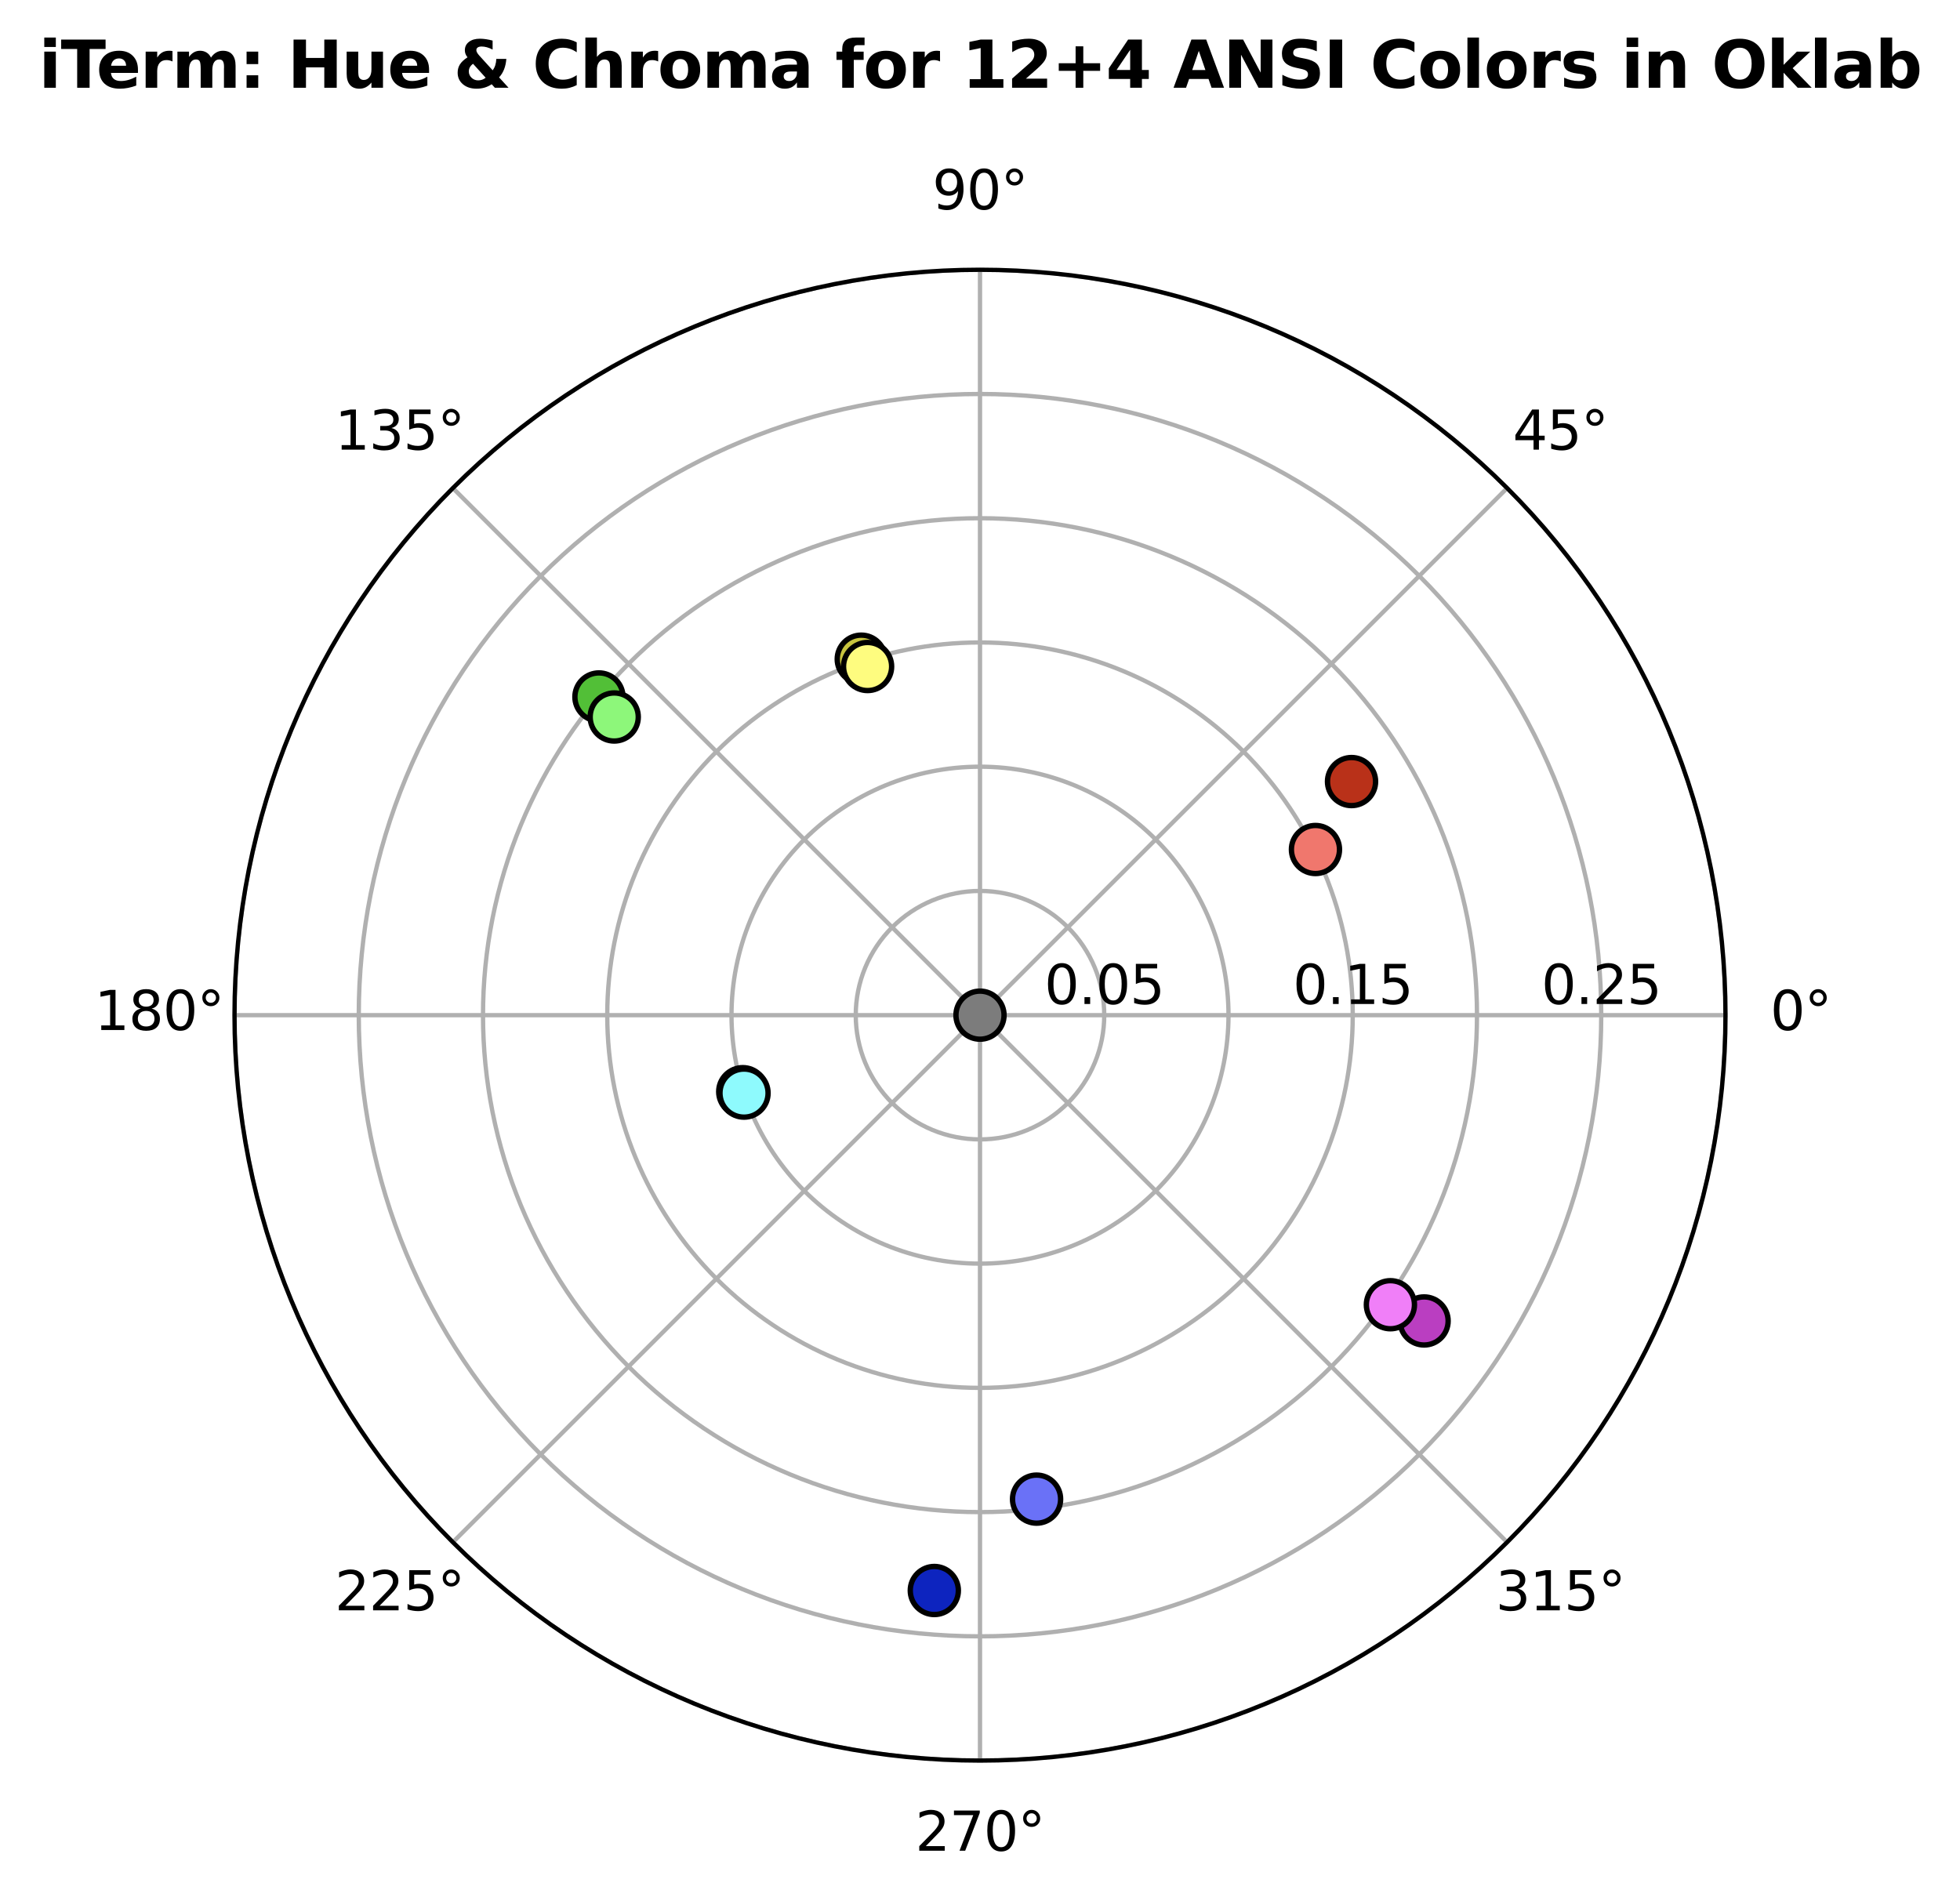 <?xml version="1.0" encoding="utf-8" standalone="no"?>
<!DOCTYPE svg PUBLIC "-//W3C//DTD SVG 1.1//EN"
  "http://www.w3.org/Graphics/SVG/1.1/DTD/svg11.dtd">
<svg xmlns:xlink="http://www.w3.org/1999/xlink" width="364.399pt" height="353.396pt" viewBox="0 0 364.399 353.396" xmlns="http://www.w3.org/2000/svg" version="1.1">
 <defs>
  <style type="text/css">*{stroke-linejoin: round; stroke-linecap: butt}</style>
 </defs>
 <g id="figure_1">
  <g id="patch_1">
   <path d="M 0 353.396 
L 364.399 353.396 
L 364.399 0 
L 0 0 
z
" style="fill: #ffffff"/>
  </g>
  <g id="axes_1">
   <g id="patch_2">
    <path d="M 320.799 188.757 
C 320.799 170.556 317.214 152.533 310.249 135.717 
C 303.284 118.902 293.074 103.622 280.204 90.752 
C 267.334 77.882 252.055 67.673 235.239 60.707 
C 218.424 53.742 200.4 50.157 182.199 50.157 
C 163.999 50.157 145.975 53.742 129.159 60.707 
C 112.344 67.673 97.064 77.882 84.194 90.752 
C 71.324 103.622 61.115 118.902 54.15 135.717 
C 47.185 152.533 43.599 170.556 43.599 188.757 
C 43.599 206.958 47.185 224.982 54.15 241.797 
C 61.115 258.612 71.324 273.892 84.194 286.762 
C 97.064 299.632 112.344 309.842 129.159 316.807 
C 145.975 323.772 163.999 327.357 182.199 327.357 
C 200.4 327.357 218.424 323.772 235.239 316.807 
C 252.055 309.842 267.334 299.632 280.204 286.762 
C 293.074 273.892 303.284 258.612 310.249 241.797 
C 317.214 224.982 320.799 206.958 320.799 188.757 
M 182.199 188.757 
C 182.199 188.757 182.199 188.757 182.199 188.757 
C 182.199 188.757 182.199 188.757 182.199 188.757 
C 182.199 188.757 182.199 188.757 182.199 188.757 
C 182.199 188.757 182.199 188.757 182.199 188.757 
C 182.199 188.757 182.199 188.757 182.199 188.757 
C 182.199 188.757 182.199 188.757 182.199 188.757 
C 182.199 188.757 182.199 188.757 182.199 188.757 
C 182.199 188.757 182.199 188.757 182.199 188.757 
C 182.199 188.757 182.199 188.757 182.199 188.757 
C 182.199 188.757 182.199 188.757 182.199 188.757 
C 182.199 188.757 182.199 188.757 182.199 188.757 
C 182.199 188.757 182.199 188.757 182.199 188.757 
C 182.199 188.757 182.199 188.757 182.199 188.757 
C 182.199 188.757 182.199 188.757 182.199 188.757 
C 182.199 188.757 182.199 188.757 182.199 188.757 
C 182.199 188.757 182.199 188.757 182.199 188.757 
z
" style="fill: #ffffff"/>
   </g>
   <g id="matplotlib.axis_1">
    <g id="xtick_1">
     <g id="line2d_1">
      <path d="M 182.199 188.757 
L 320.799 188.757 
" clip-path="url(#p13a01d4e99)" style="fill: none; stroke: #b0b0b0; stroke-width: 0.8; stroke-linecap: square"/>
     </g>
     <g id="text_1">
      <!-- 0° -->
      <g transform="translate(329.118 191.517) scale(0.1 -0.1)">
       <defs>
        <path id="DejaVuSans-30" d="M 2034 4250 
Q 1547 4250 1301 3770 
Q 1056 3291 1056 2328 
Q 1056 1369 1301 889 
Q 1547 409 2034 409 
Q 2525 409 2770 889 
Q 3016 1369 3016 2328 
Q 3016 3291 2770 3770 
Q 2525 4250 2034 4250 
z
M 2034 4750 
Q 2819 4750 3233 4129 
Q 3647 3509 3647 2328 
Q 3647 1150 3233 529 
Q 2819 -91 2034 -91 
Q 1250 -91 836 529 
Q 422 1150 422 2328 
Q 422 3509 836 4129 
Q 1250 4750 2034 4750 
z
" transform="scale(0.016)"/>
        <path id="DejaVuSans-b0" d="M 1600 4347 
Q 1350 4347 1178 4173 
Q 1006 4000 1006 3750 
Q 1006 3503 1178 3333 
Q 1350 3163 1600 3163 
Q 1850 3163 2022 3333 
Q 2194 3503 2194 3750 
Q 2194 3997 2020 4172 
Q 1847 4347 1600 4347 
z
M 1600 4750 
Q 1800 4750 1984 4673 
Q 2169 4597 2303 4453 
Q 2447 4313 2519 4134 
Q 2591 3956 2591 3750 
Q 2591 3338 2302 3052 
Q 2013 2766 1594 2766 
Q 1172 2766 890 3047 
Q 609 3328 609 3750 
Q 609 4169 896 4459 
Q 1184 4750 1600 4750 
z
" transform="scale(0.016)"/>
       </defs>
       <use xlink:href="#DejaVuSans-30"/>
       <use xlink:href="#DejaVuSans-b0" x="63.623"/>
      </g>
     </g>
    </g>
    <g id="xtick_2">
     <g id="line2d_2">
      <path d="M 182.199 188.757 
L 280.204 90.752 
" clip-path="url(#p13a01d4e99)" style="fill: none; stroke: #b0b0b0; stroke-width: 0.8; stroke-linecap: square"/>
     </g>
     <g id="text_2">
      <!-- 45° -->
      <g transform="translate(281.241 83.612) scale(0.1 -0.1)">
       <defs>
        <path id="DejaVuSans-34" d="M 2419 4116 
L 825 1625 
L 2419 1625 
L 2419 4116 
z
M 2253 4666 
L 3047 4666 
L 3047 1625 
L 3713 1625 
L 3713 1100 
L 3047 1100 
L 3047 0 
L 2419 0 
L 2419 1100 
L 313 1100 
L 313 1709 
L 2253 4666 
z
" transform="scale(0.016)"/>
        <path id="DejaVuSans-35" d="M 691 4666 
L 3169 4666 
L 3169 4134 
L 1269 4134 
L 1269 2991 
Q 1406 3038 1543 3061 
Q 1681 3084 1819 3084 
Q 2600 3084 3056 2656 
Q 3513 2228 3513 1497 
Q 3513 744 3044 326 
Q 2575 -91 1722 -91 
Q 1428 -91 1123 -41 
Q 819 9 494 109 
L 494 744 
Q 775 591 1075 516 
Q 1375 441 1709 441 
Q 2250 441 2565 725 
Q 2881 1009 2881 1497 
Q 2881 1984 2565 2268 
Q 2250 2553 1709 2553 
Q 1456 2553 1204 2497 
Q 953 2441 691 2322 
L 691 4666 
z
" transform="scale(0.016)"/>
       </defs>
       <use xlink:href="#DejaVuSans-34"/>
       <use xlink:href="#DejaVuSans-35" x="63.623"/>
       <use xlink:href="#DejaVuSans-b0" x="127.246"/>
      </g>
     </g>
    </g>
    <g id="xtick_3">
     <g id="line2d_3">
      <path d="M 182.199 188.757 
L 182.199 50.157 
" clip-path="url(#p13a01d4e99)" style="fill: none; stroke: #b0b0b0; stroke-width: 0.8; stroke-linecap: square"/>
     </g>
     <g id="text_3">
      <!-- 90° -->
      <g transform="translate(173.337 38.917) scale(0.1 -0.1)">
       <defs>
        <path id="DejaVuSans-39" d="M 703 97 
L 703 672 
Q 941 559 1184 500 
Q 1428 441 1663 441 
Q 2288 441 2617 861 
Q 2947 1281 2994 2138 
Q 2813 1869 2534 1725 
Q 2256 1581 1919 1581 
Q 1219 1581 811 2004 
Q 403 2428 403 3163 
Q 403 3881 828 4315 
Q 1253 4750 1959 4750 
Q 2769 4750 3195 4129 
Q 3622 3509 3622 2328 
Q 3622 1225 3098 567 
Q 2575 -91 1691 -91 
Q 1453 -91 1209 -44 
Q 966 3 703 97 
z
M 1959 2075 
Q 2384 2075 2632 2365 
Q 2881 2656 2881 3163 
Q 2881 3666 2632 3958 
Q 2384 4250 1959 4250 
Q 1534 4250 1286 3958 
Q 1038 3666 1038 3163 
Q 1038 2656 1286 2365 
Q 1534 2075 1959 2075 
z
" transform="scale(0.016)"/>
       </defs>
       <use xlink:href="#DejaVuSans-39"/>
       <use xlink:href="#DejaVuSans-30" x="63.623"/>
       <use xlink:href="#DejaVuSans-b0" x="127.246"/>
      </g>
     </g>
    </g>
    <g id="xtick_4">
     <g id="line2d_4">
      <path d="M 182.199 188.757 
L 84.194 90.752 
" clip-path="url(#p13a01d4e99)" style="fill: none; stroke: #b0b0b0; stroke-width: 0.8; stroke-linecap: square"/>
     </g>
     <g id="text_4">
      <!-- 135° -->
      <g transform="translate(62.251 83.612) scale(0.1 -0.1)">
       <defs>
        <path id="DejaVuSans-31" d="M 794 531 
L 1825 531 
L 1825 4091 
L 703 3866 
L 703 4441 
L 1819 4666 
L 2450 4666 
L 2450 531 
L 3481 531 
L 3481 0 
L 794 0 
L 794 531 
z
" transform="scale(0.016)"/>
        <path id="DejaVuSans-33" d="M 2597 2516 
Q 3050 2419 3304 2112 
Q 3559 1806 3559 1356 
Q 3559 666 3084 287 
Q 2609 -91 1734 -91 
Q 1441 -91 1130 -33 
Q 819 25 488 141 
L 488 750 
Q 750 597 1062 519 
Q 1375 441 1716 441 
Q 2309 441 2620 675 
Q 2931 909 2931 1356 
Q 2931 1769 2642 2001 
Q 2353 2234 1838 2234 
L 1294 2234 
L 1294 2753 
L 1863 2753 
Q 2328 2753 2575 2939 
Q 2822 3125 2822 3475 
Q 2822 3834 2567 4026 
Q 2313 4219 1838 4219 
Q 1578 4219 1281 4162 
Q 984 4106 628 3988 
L 628 4550 
Q 988 4650 1302 4700 
Q 1616 4750 1894 4750 
Q 2613 4750 3031 4423 
Q 3450 4097 3450 3541 
Q 3450 3153 3228 2886 
Q 3006 2619 2597 2516 
z
" transform="scale(0.016)"/>
       </defs>
       <use xlink:href="#DejaVuSans-31"/>
       <use xlink:href="#DejaVuSans-33" x="63.623"/>
       <use xlink:href="#DejaVuSans-35" x="127.246"/>
       <use xlink:href="#DejaVuSans-b0" x="190.869"/>
      </g>
     </g>
    </g>
    <g id="xtick_5">
     <g id="line2d_5">
      <path d="M 182.199 188.757 
L 43.599 188.757 
" clip-path="url(#p13a01d4e99)" style="fill: none; stroke: #b0b0b0; stroke-width: 0.8; stroke-linecap: square"/>
     </g>
     <g id="text_5">
      <!-- 180° -->
      <g transform="translate(17.556 191.517) scale(0.1 -0.1)">
       <defs>
        <path id="DejaVuSans-38" d="M 2034 2216 
Q 1584 2216 1326 1975 
Q 1069 1734 1069 1313 
Q 1069 891 1326 650 
Q 1584 409 2034 409 
Q 2484 409 2743 651 
Q 3003 894 3003 1313 
Q 3003 1734 2745 1975 
Q 2488 2216 2034 2216 
z
M 1403 2484 
Q 997 2584 770 2862 
Q 544 3141 544 3541 
Q 544 4100 942 4425 
Q 1341 4750 2034 4750 
Q 2731 4750 3128 4425 
Q 3525 4100 3525 3541 
Q 3525 3141 3298 2862 
Q 3072 2584 2669 2484 
Q 3125 2378 3379 2068 
Q 3634 1759 3634 1313 
Q 3634 634 3220 271 
Q 2806 -91 2034 -91 
Q 1263 -91 848 271 
Q 434 634 434 1313 
Q 434 1759 690 2068 
Q 947 2378 1403 2484 
z
M 1172 3481 
Q 1172 3119 1398 2916 
Q 1625 2713 2034 2713 
Q 2441 2713 2670 2916 
Q 2900 3119 2900 3481 
Q 2900 3844 2670 4047 
Q 2441 4250 2034 4250 
Q 1625 4250 1398 4047 
Q 1172 3844 1172 3481 
z
" transform="scale(0.016)"/>
       </defs>
       <use xlink:href="#DejaVuSans-31"/>
       <use xlink:href="#DejaVuSans-38" x="63.623"/>
       <use xlink:href="#DejaVuSans-30" x="127.246"/>
       <use xlink:href="#DejaVuSans-b0" x="190.869"/>
      </g>
     </g>
    </g>
    <g id="xtick_6">
     <g id="line2d_6">
      <path d="M 182.199 188.757 
L 84.194 286.762 
" clip-path="url(#p13a01d4e99)" style="fill: none; stroke: #b0b0b0; stroke-width: 0.8; stroke-linecap: square"/>
     </g>
     <g id="text_6">
      <!-- 225° -->
      <g transform="translate(62.251 299.421) scale(0.1 -0.1)">
       <defs>
        <path id="DejaVuSans-32" d="M 1228 531 
L 3431 531 
L 3431 0 
L 469 0 
L 469 531 
Q 828 903 1448 1529 
Q 2069 2156 2228 2338 
Q 2531 2678 2651 2914 
Q 2772 3150 2772 3378 
Q 2772 3750 2511 3984 
Q 2250 4219 1831 4219 
Q 1534 4219 1204 4116 
Q 875 4013 500 3803 
L 500 4441 
Q 881 4594 1212 4672 
Q 1544 4750 1819 4750 
Q 2544 4750 2975 4387 
Q 3406 4025 3406 3419 
Q 3406 3131 3298 2873 
Q 3191 2616 2906 2266 
Q 2828 2175 2409 1742 
Q 1991 1309 1228 531 
z
" transform="scale(0.016)"/>
       </defs>
       <use xlink:href="#DejaVuSans-32"/>
       <use xlink:href="#DejaVuSans-32" x="63.623"/>
       <use xlink:href="#DejaVuSans-35" x="127.246"/>
       <use xlink:href="#DejaVuSans-b0" x="190.869"/>
      </g>
     </g>
    </g>
    <g id="xtick_7">
     <g id="line2d_7">
      <path d="M 182.199 188.757 
L 182.199 327.357 
" clip-path="url(#p13a01d4e99)" style="fill: none; stroke: #b0b0b0; stroke-width: 0.8; stroke-linecap: square"/>
     </g>
     <g id="text_7">
      <!-- 270° -->
      <g transform="translate(170.156 344.117) scale(0.1 -0.1)">
       <defs>
        <path id="DejaVuSans-37" d="M 525 4666 
L 3525 4666 
L 3525 4397 
L 1831 0 
L 1172 0 
L 2766 4134 
L 525 4134 
L 525 4666 
z
" transform="scale(0.016)"/>
       </defs>
       <use xlink:href="#DejaVuSans-32"/>
       <use xlink:href="#DejaVuSans-37" x="63.623"/>
       <use xlink:href="#DejaVuSans-30" x="127.246"/>
       <use xlink:href="#DejaVuSans-b0" x="190.869"/>
      </g>
     </g>
    </g>
    <g id="xtick_8">
     <g id="line2d_8">
      <path d="M 182.199 188.757 
L 280.204 286.762 
" clip-path="url(#p13a01d4e99)" style="fill: none; stroke: #b0b0b0; stroke-width: 0.8; stroke-linecap: square"/>
     </g>
     <g id="text_8">
      <!-- 315° -->
      <g transform="translate(278.06 299.421) scale(0.1 -0.1)">
       <use xlink:href="#DejaVuSans-33"/>
       <use xlink:href="#DejaVuSans-31" x="63.623"/>
       <use xlink:href="#DejaVuSans-35" x="127.246"/>
       <use xlink:href="#DejaVuSans-b0" x="190.869"/>
      </g>
     </g>
    </g>
   </g>
   <g id="matplotlib.axis_2">
    <g id="ytick_1">
     <g id="line2d_9">
      <path d="M 205.299 188.757 
C 205.299 185.724 204.702 182.72 203.541 179.917 
C 202.38 177.115 200.679 174.568 198.534 172.423 
C 196.389 170.278 193.842 168.576 191.039 167.416 
C 188.237 166.255 185.233 165.657 182.199 165.657 
C 179.166 165.657 176.162 166.255 173.359 167.416 
C 170.557 168.576 168.01 170.278 165.865 172.423 
C 163.72 174.568 162.019 177.115 160.858 179.917 
C 159.697 182.72 159.099 185.724 159.099 188.757 
C 159.099 191.791 159.697 194.795 160.858 197.597 
C 162.019 200.4 163.72 202.946 165.865 205.091 
C 168.01 207.236 170.557 208.938 173.359 210.099 
C 176.162 211.26 179.166 211.857 182.199 211.857 
C 185.233 211.857 188.237 211.26 191.039 210.099 
C 193.842 208.938 196.389 207.236 198.534 205.091 
C 200.679 202.946 202.38 200.4 203.541 197.597 
C 204.702 194.795 205.299 191.791 205.299 188.757 
" clip-path="url(#p13a01d4e99)" style="fill: none; stroke: #b0b0b0; stroke-width: 0.8; stroke-linecap: square"/>
     </g>
     <g id="text_9">
      <!-- 0.05 -->
      <g transform="translate(194.167 186.678) scale(0.1 -0.1)">
       <defs>
        <path id="DejaVuSans-2e" d="M 684 794 
L 1344 794 
L 1344 0 
L 684 0 
L 684 794 
z
" transform="scale(0.016)"/>
       </defs>
       <use xlink:href="#DejaVuSans-30"/>
       <use xlink:href="#DejaVuSans-2e" x="63.623"/>
       <use xlink:href="#DejaVuSans-30" x="95.41"/>
       <use xlink:href="#DejaVuSans-35" x="159.033"/>
      </g>
     </g>
    </g>
    <g id="ytick_2">
     <g id="line2d_10">
      <path d="M 228.399 188.757 
C 228.399 182.69 227.204 176.682 224.883 171.077 
C 222.561 165.472 219.158 160.379 214.868 156.089 
C 210.578 151.799 205.484 148.396 199.879 146.074 
C 194.274 143.752 188.266 142.557 182.199 142.557 
C 176.132 142.557 170.125 143.752 164.519 146.074 
C 158.914 148.396 153.821 151.799 149.531 156.089 
C 145.241 160.379 141.838 165.472 139.516 171.077 
C 137.194 176.682 135.999 182.69 135.999 188.757 
C 135.999 194.824 137.194 200.832 139.516 206.437 
C 141.838 212.042 145.241 217.136 149.531 221.426 
C 153.821 225.715 158.914 229.119 164.519 231.44 
C 170.125 233.762 176.132 234.957 182.199 234.957 
C 188.266 234.957 194.274 233.762 199.879 231.44 
C 205.484 229.119 210.578 225.715 214.868 221.426 
C 219.158 217.136 222.561 212.042 224.883 206.437 
C 227.204 200.832 228.399 194.824 228.399 188.757 
" clip-path="url(#p13a01d4e99)" style="fill: none; stroke: #b0b0b0; stroke-width: 0.8; stroke-linecap: square"/>
     </g>
    </g>
    <g id="ytick_3">
     <g id="line2d_11">
      <path d="M 251.499 188.757 
C 251.499 179.657 249.707 170.645 246.224 162.237 
C 242.742 153.83 237.637 146.19 231.202 139.755 
C 224.767 133.32 217.127 128.215 208.719 124.732 
C 200.312 121.25 191.3 119.457 182.199 119.457 
C 173.099 119.457 164.087 121.25 155.679 124.732 
C 147.272 128.215 139.632 133.32 133.197 139.755 
C 126.762 146.19 121.657 153.83 118.175 162.237 
C 114.692 170.645 112.899 179.657 112.899 188.757 
C 112.899 197.858 114.692 206.869 118.175 215.277 
C 121.657 223.685 126.762 231.325 133.197 237.76 
C 139.632 244.195 147.272 249.299 155.679 252.782 
C 164.087 256.265 173.099 258.057 182.199 258.057 
C 191.3 258.057 200.312 256.265 208.719 252.782 
C 217.127 249.299 224.767 244.195 231.202 237.76 
C 237.637 231.325 242.742 223.685 246.224 215.277 
C 249.707 206.869 251.499 197.858 251.499 188.757 
" clip-path="url(#p13a01d4e99)" style="fill: none; stroke: #b0b0b0; stroke-width: 0.8; stroke-linecap: square"/>
     </g>
     <g id="text_10">
      <!-- 0.15 -->
      <g transform="translate(240.367 186.678) scale(0.1 -0.1)">
       <use xlink:href="#DejaVuSans-30"/>
       <use xlink:href="#DejaVuSans-2e" x="63.623"/>
       <use xlink:href="#DejaVuSans-31" x="95.41"/>
       <use xlink:href="#DejaVuSans-35" x="159.033"/>
      </g>
     </g>
    </g>
    <g id="ytick_4">
     <g id="line2d_12">
      <path d="M 274.599 188.757 
C 274.599 176.623 272.209 164.607 267.566 153.397 
C 262.922 142.187 256.116 132 247.536 123.421 
C 238.956 114.841 228.77 108.034 217.559 103.391 
C 206.349 98.747 194.333 96.357 182.199 96.357 
C 170.066 96.357 158.05 98.747 146.839 103.391 
C 135.629 108.034 125.443 114.841 116.863 123.421 
C 108.283 132 101.476 142.187 96.833 153.397 
C 92.189 164.607 89.799 176.623 89.799 188.757 
C 89.799 200.891 92.189 212.907 96.833 224.117 
C 101.476 235.327 108.283 245.514 116.863 254.094 
C 125.443 262.674 135.629 269.48 146.839 274.124 
C 158.05 278.767 170.066 281.157 182.199 281.157 
C 194.333 281.157 206.349 278.767 217.559 274.124 
C 228.77 269.48 238.956 262.674 247.536 254.094 
C 256.116 245.514 262.922 235.327 267.566 224.117 
C 272.209 212.907 274.599 200.891 274.599 188.757 
" clip-path="url(#p13a01d4e99)" style="fill: none; stroke: #b0b0b0; stroke-width: 0.8; stroke-linecap: square"/>
     </g>
    </g>
    <g id="ytick_5">
     <g id="line2d_13">
      <path d="M 297.699 188.757 
C 297.699 173.59 294.712 158.57 288.907 144.557 
C 283.103 130.544 274.595 117.811 263.87 107.086 
C 253.145 96.361 240.412 87.853 226.399 82.049 
C 212.387 76.245 197.367 73.257 182.199 73.257 
C 167.032 73.257 152.012 76.245 137.999 82.049 
C 123.987 87.853 111.253 96.361 100.529 107.086 
C 89.804 117.811 81.296 130.544 75.491 144.557 
C 69.687 158.57 66.699 173.59 66.699 188.757 
C 66.699 203.925 69.687 218.944 75.491 232.957 
C 81.296 246.97 89.804 259.703 100.529 270.428 
C 111.253 281.153 123.987 289.661 137.999 295.465 
C 152.012 301.27 167.032 304.257 182.199 304.257 
C 197.367 304.257 212.387 301.27 226.399 295.465 
C 240.412 289.661 253.145 281.153 263.87 270.428 
C 274.595 259.703 283.103 246.97 288.907 232.957 
C 294.712 218.944 297.699 203.925 297.699 188.757 
" clip-path="url(#p13a01d4e99)" style="fill: none; stroke: #b0b0b0; stroke-width: 0.8; stroke-linecap: square"/>
     </g>
     <g id="text_11">
      <!-- 0.25 -->
      <g transform="translate(286.567 186.678) scale(0.1 -0.1)">
       <use xlink:href="#DejaVuSans-30"/>
       <use xlink:href="#DejaVuSans-2e" x="63.623"/>
       <use xlink:href="#DejaVuSans-32" x="95.41"/>
       <use xlink:href="#DejaVuSans-35" x="159.033"/>
      </g>
     </g>
    </g>
    <g id="ytick_6">
     <g id="line2d_14">
      <path d="M 320.799 188.757 
C 320.799 170.556 317.214 152.533 310.249 135.717 
C 303.284 118.902 293.074 103.622 280.204 90.752 
C 267.334 77.882 252.055 67.673 235.239 60.707 
C 218.424 53.742 200.4 50.157 182.199 50.157 
C 163.999 50.157 145.975 53.742 129.159 60.707 
C 112.344 67.673 97.064 77.882 84.194 90.752 
C 71.324 103.622 61.115 118.902 54.15 135.717 
C 47.185 152.533 43.599 170.556 43.599 188.757 
C 43.599 206.958 47.185 224.982 54.15 241.797 
C 61.115 258.612 71.324 273.892 84.194 286.762 
C 97.064 299.632 112.344 309.842 129.159 316.807 
C 145.975 323.772 163.999 327.357 182.199 327.357 
C 200.4 327.357 218.424 323.772 235.239 316.807 
C 252.055 309.842 267.334 299.632 280.204 286.762 
C 293.074 273.892 303.284 258.612 310.249 241.797 
C 317.214 224.982 320.799 206.958 320.799 188.757 
" clip-path="url(#p13a01d4e99)" style="fill: none; stroke: #b0b0b0; stroke-width: 0.8; stroke-linecap: square"/>
     </g>
    </g>
   </g>
   <g id="PathCollection_1">
    <defs>
     <path id="m84e3026127" d="M 0 4.472 
C 1.186 4.472 2.324 4.001 3.162 3.162 
C 4.001 2.324 4.472 1.186 4.472 0 
C 4.472 -1.186 4.001 -2.324 3.162 -3.162 
C 2.324 -4.001 1.186 -4.472 0 -4.472 
C -1.186 -4.472 -2.324 -4.001 -3.162 -3.162 
C -4.001 -2.324 -4.472 -1.186 -4.472 0 
C -4.472 1.186 -4.001 2.324 -3.162 3.162 
C -2.324 4.001 -1.186 4.472 0 4.472 
z
" style="stroke: #000000"/>
    </defs>
    <g clip-path="url(#p13a01d4e99)">
     <use xlink:href="#m84e3026127" x="251.274" y="145.322" style="fill: #b93119; stroke: #000000"/>
    </g>
   </g>
   <g id="PathCollection_2">
    <defs>
     <path id="md892dac50f" d="M 0 4.472 
C 1.186 4.472 2.324 4.001 3.162 3.162 
C 4.001 2.324 4.472 1.186 4.472 0 
C 4.472 -1.186 4.001 -2.324 3.162 -3.162 
C 2.324 -4.001 1.186 -4.472 0 -4.472 
C -1.186 -4.472 -2.324 -4.001 -3.162 -3.162 
C -4.001 -2.324 -4.472 -1.186 -4.472 0 
C -4.472 1.186 -4.001 2.324 -3.162 3.162 
C -2.324 4.001 -1.186 4.472 0 4.472 
z
" style="stroke: #000000"/>
    </defs>
    <g clip-path="url(#p13a01d4e99)">
     <use xlink:href="#md892dac50f" x="111.355" y="129.589" style="fill: #52bf37; stroke: #000000"/>
    </g>
   </g>
   <g id="PathCollection_3">
    <defs>
     <path id="mb7df7ca470" d="M 0 4.472 
C 1.186 4.472 2.324 4.001 3.162 3.162 
C 4.001 2.324 4.472 1.186 4.472 0 
C 4.472 -1.186 4.001 -2.324 3.162 -3.162 
C 2.324 -4.001 1.186 -4.472 0 -4.472 
C -1.186 -4.472 -2.324 -4.001 -3.162 -3.162 
C -4.001 -2.324 -4.472 -1.186 -4.472 0 
C -4.472 1.186 -4.001 2.324 -3.162 3.162 
C -2.324 4.001 -1.186 4.472 0 4.472 
z
" style="stroke: #000000"/>
    </defs>
    <g clip-path="url(#p13a01d4e99)">
     <use xlink:href="#mb7df7ca470" x="160.125" y="122.565" style="fill: #c7c43e; stroke: #000000"/>
    </g>
   </g>
   <g id="PathCollection_4">
    <defs>
     <path id="m56e65c8ae8" d="M 0 4.472 
C 1.186 4.472 2.324 4.001 3.162 3.162 
C 4.001 2.324 4.472 1.186 4.472 0 
C 4.472 -1.186 4.001 -2.324 3.162 -3.162 
C 2.324 -4.001 1.186 -4.472 0 -4.472 
C -1.186 -4.472 -2.324 -4.001 -3.162 -3.162 
C -4.001 -2.324 -4.472 -1.186 -4.472 0 
C -4.472 1.186 -4.001 2.324 -3.162 3.162 
C -2.324 4.001 -1.186 4.472 0 4.472 
z
" style="stroke: #000000"/>
    </defs>
    <g clip-path="url(#p13a01d4e99)">
     <use xlink:href="#m56e65c8ae8" x="173.707" y="295.734" style="fill: #0d24bf; stroke: #000000"/>
    </g>
   </g>
   <g id="PathCollection_5">
    <defs>
     <path id="m0993f3038b" d="M 0 4.472 
C 1.186 4.472 2.324 4.001 3.162 3.162 
C 4.001 2.324 4.472 1.186 4.472 0 
C 4.472 -1.186 4.001 -2.324 3.162 -3.162 
C 2.324 -4.001 1.186 -4.472 0 -4.472 
C -1.186 -4.472 -2.324 -4.001 -3.162 -3.162 
C -4.001 -2.324 -4.472 -1.186 -4.472 0 
C -4.472 1.186 -4.001 2.324 -3.162 3.162 
C -2.324 4.001 -1.186 4.472 0 4.472 
z
" style="stroke: #000000"/>
    </defs>
    <g clip-path="url(#p13a01d4e99)">
     <use xlink:href="#m0993f3038b" x="264.765" y="245.615" style="fill: #ba3ec1; stroke: #000000"/>
    </g>
   </g>
   <g id="PathCollection_6">
    <defs>
     <path id="mfb13775447" d="M 0 4.472 
C 1.186 4.472 2.324 4.001 3.162 3.162 
C 4.001 2.324 4.472 1.186 4.472 0 
C 4.472 -1.186 4.001 -2.324 3.162 -3.162 
C 2.324 -4.001 1.186 -4.472 0 -4.472 
C -1.186 -4.472 -2.324 -4.001 -3.162 -3.162 
C -4.001 -2.324 -4.472 -1.186 -4.472 0 
C -4.472 1.186 -4.001 2.324 -3.162 3.162 
C -2.324 4.001 -1.186 4.472 0 4.472 
z
" style="stroke: #000000"/>
    </defs>
    <g clip-path="url(#p13a01d4e99)">
     <use xlink:href="#mfb13775447" x="138.091" y="202.984" style="fill: #54c2c6; stroke: #000000"/>
    </g>
   </g>
   <g id="PathCollection_7">
    <defs>
     <path id="m9ffb35102f" d="M 0 4.472 
C 1.186 4.472 2.324 4.001 3.162 3.162 
C 4.001 2.324 4.472 1.186 4.472 0 
C 4.472 -1.186 4.001 -2.324 3.162 -3.162 
C 2.324 -4.001 1.186 -4.472 0 -4.472 
C -1.186 -4.472 -2.324 -4.001 -3.162 -3.162 
C -4.001 -2.324 -4.472 -1.186 -4.472 0 
C -4.472 1.186 -4.001 2.324 -3.162 3.162 
C -2.324 4.001 -1.186 4.472 0 4.472 
z
" style="stroke: #000000"/>
    </defs>
    <g clip-path="url(#p13a01d4e99)">
     <use xlink:href="#m9ffb35102f" x="244.568" y="157.955" style="fill: #f0776d; stroke: #000000"/>
    </g>
   </g>
   <g id="PathCollection_8">
    <defs>
     <path id="m3b67d69874" d="M 0 4.472 
C 1.186 4.472 2.324 4.001 3.162 3.162 
C 4.001 2.324 4.472 1.186 4.472 0 
C 4.472 -1.186 4.001 -2.324 3.162 -3.162 
C 2.324 -4.001 1.186 -4.472 0 -4.472 
C -1.186 -4.472 -2.324 -4.001 -3.162 -3.162 
C -4.001 -2.324 -4.472 -1.186 -4.472 0 
C -4.472 1.186 -4.001 2.324 -3.162 3.162 
C -2.324 4.001 -1.186 4.472 0 4.472 
z
" style="stroke: #000000"/>
    </defs>
    <g clip-path="url(#p13a01d4e99)">
     <use xlink:href="#m3b67d69874" x="114.196" y="133.318" style="fill: #8df77a; stroke: #000000"/>
    </g>
   </g>
   <g id="PathCollection_9">
    <defs>
     <path id="m9cbead8a1f" d="M 0 4.472 
C 1.186 4.472 2.324 4.001 3.162 3.162 
C 4.001 2.324 4.472 1.186 4.472 0 
C 4.472 -1.186 4.001 -2.324 3.162 -3.162 
C 2.324 -4.001 1.186 -4.472 0 -4.472 
C -1.186 -4.472 -2.324 -4.001 -3.162 -3.162 
C -4.001 -2.324 -4.472 -1.186 -4.472 0 
C -4.472 1.186 -4.001 2.324 -3.162 3.162 
C -2.324 4.001 -1.186 4.472 0 4.472 
z
" style="stroke: #000000"/>
    </defs>
    <g clip-path="url(#p13a01d4e99)">
     <use xlink:href="#m9cbead8a1f" x="161.3" y="123.93" style="fill: #fefc7f; stroke: #000000"/>
    </g>
   </g>
   <g id="PathCollection_10">
    <defs>
     <path id="mf72860cd38" d="M 0 4.472 
C 1.186 4.472 2.324 4.001 3.162 3.162 
C 4.001 2.324 4.472 1.186 4.472 0 
C 4.472 -1.186 4.001 -2.324 3.162 -3.162 
C 2.324 -4.001 1.186 -4.472 0 -4.472 
C -1.186 -4.472 -2.324 -4.001 -3.162 -3.162 
C -4.001 -2.324 -4.472 -1.186 -4.472 0 
C -4.472 1.186 -4.001 2.324 -3.162 3.162 
C -2.324 4.001 -1.186 4.472 0 4.472 
z
" style="stroke: #000000"/>
    </defs>
    <g clip-path="url(#p13a01d4e99)">
     <use xlink:href="#mf72860cd38" x="192.716" y="278.745" style="fill: #6a71f7; stroke: #000000"/>
    </g>
   </g>
   <g id="PathCollection_11">
    <defs>
     <path id="m53db50f576" d="M 0 4.472 
C 1.186 4.472 2.324 4.001 3.162 3.162 
C 4.001 2.324 4.472 1.186 4.472 0 
C 4.472 -1.186 4.001 -2.324 3.162 -3.162 
C 2.324 -4.001 1.186 -4.472 0 -4.472 
C -1.186 -4.472 -2.324 -4.001 -3.162 -3.162 
C -4.001 -2.324 -4.472 -1.186 -4.472 0 
C -4.472 1.186 -4.001 2.324 -3.162 3.162 
C -2.324 4.001 -1.186 4.472 0 4.472 
z
" style="stroke: #000000"/>
    </defs>
    <g clip-path="url(#p13a01d4e99)">
     <use xlink:href="#m53db50f576" x="258.502" y="242.598" style="fill: #f07ff8; stroke: #000000"/>
    </g>
   </g>
   <g id="PathCollection_12">
    <defs>
     <path id="ma461bb0020" d="M 0 4.472 
C 1.186 4.472 2.324 4.001 3.162 3.162 
C 4.001 2.324 4.472 1.186 4.472 0 
C 4.472 -1.186 4.001 -2.324 3.162 -3.162 
C 2.324 -4.001 1.186 -4.472 0 -4.472 
C -1.186 -4.472 -2.324 -4.001 -3.162 -3.162 
C -4.001 -2.324 -4.472 -1.186 -4.472 0 
C -4.472 1.186 -4.001 2.324 -3.162 3.162 
C -2.324 4.001 -1.186 4.472 0 4.472 
z
" style="stroke: #000000"/>
    </defs>
    <g clip-path="url(#p13a01d4e99)">
     <use xlink:href="#ma461bb0020" x="138.329" y="203.25" style="fill: #8efafd; stroke: #000000"/>
    </g>
   </g>
   <g id="PathCollection_13">
    <defs>
     <path id="m97f6e22bbd" d="M 0 4.472 
C 1.186 4.472 2.324 4.001 3.162 3.162 
C 4.001 2.324 4.472 1.186 4.472 0 
C 4.472 -1.186 4.001 -2.324 3.162 -3.162 
C 2.324 -4.001 1.186 -4.472 0 -4.472 
C -1.186 -4.472 -2.324 -4.001 -3.162 -3.162 
C -4.001 -2.324 -4.472 -1.186 -4.472 0 
C -4.472 1.186 -4.001 2.324 -3.162 3.162 
C -2.324 4.001 -1.186 4.472 0 4.472 
z
" style="stroke: #000000"/>
    </defs>
    <g clip-path="url(#p13a01d4e99)">
     <use xlink:href="#m97f6e22bbd" x="182.199" y="188.757" style="fill: #7c7c7c; stroke: #000000"/>
    </g>
   </g>
   <g id="patch_3">
    <path d="M 320.799 188.757 
C 320.799 170.556 317.214 152.533 310.249 135.717 
C 303.284 118.902 293.074 103.622 280.204 90.752 
C 267.334 77.882 252.055 67.673 235.239 60.707 
C 218.424 53.742 200.4 50.157 182.199 50.157 
C 163.999 50.157 145.975 53.742 129.159 60.707 
C 112.344 67.673 97.064 77.882 84.194 90.752 
C 71.324 103.622 61.115 118.902 54.15 135.717 
C 47.185 152.533 43.599 170.556 43.599 188.757 
C 43.599 206.958 47.185 224.982 54.15 241.797 
C 61.115 258.612 71.324 273.892 84.194 286.762 
C 97.064 299.632 112.344 309.842 129.159 316.807 
C 145.975 323.772 163.999 327.357 182.199 327.357 
C 200.4 327.357 218.424 323.772 235.239 316.807 
C 252.055 309.842 267.334 299.632 280.204 286.762 
C 293.074 273.892 303.284 258.612 310.249 241.797 
C 317.214 224.982 320.799 206.958 320.799 188.757 
" style="fill: none; stroke: #000000; stroke-width: 0.8; stroke-linejoin: miter; stroke-linecap: square"/>
   </g>
   <g id="text_12">
    <!-- iTerm: Hue &amp; Chroma for 12+4 ANSI Colors in Oklab -->
    <g transform="translate(7.2 16.318) scale(0.12 -0.12)">
     <defs>
      <path id="DejaVuSans-Bold-69" d="M 538 3500 
L 1656 3500 
L 1656 0 
L 538 0 
L 538 3500 
z
M 538 4863 
L 1656 4863 
L 1656 3950 
L 538 3950 
L 538 4863 
z
" transform="scale(0.016)"/>
      <path id="DejaVuSans-Bold-54" d="M 31 4666 
L 4331 4666 
L 4331 3756 
L 2784 3756 
L 2784 0 
L 1581 0 
L 1581 3756 
L 31 3756 
L 31 4666 
z
" transform="scale(0.016)"/>
      <path id="DejaVuSans-Bold-65" d="M 4031 1759 
L 4031 1441 
L 1416 1441 
Q 1456 1047 1700 850 
Q 1944 653 2381 653 
Q 2734 653 3104 758 
Q 3475 863 3866 1075 
L 3866 213 
Q 3469 63 3072 -14 
Q 2675 -91 2278 -91 
Q 1328 -91 801 392 
Q 275 875 275 1747 
Q 275 2603 792 3093 
Q 1309 3584 2216 3584 
Q 3041 3584 3536 3087 
Q 4031 2591 4031 1759 
z
M 2881 2131 
Q 2881 2450 2695 2645 
Q 2509 2841 2209 2841 
Q 1884 2841 1681 2658 
Q 1478 2475 1428 2131 
L 2881 2131 
z
" transform="scale(0.016)"/>
      <path id="DejaVuSans-Bold-72" d="M 3138 2547 
Q 2991 2616 2845 2648 
Q 2700 2681 2553 2681 
Q 2122 2681 1889 2404 
Q 1656 2128 1656 1613 
L 1656 0 
L 538 0 
L 538 3500 
L 1656 3500 
L 1656 2925 
Q 1872 3269 2151 3426 
Q 2431 3584 2822 3584 
Q 2878 3584 2943 3579 
Q 3009 3575 3134 3559 
L 3138 2547 
z
" transform="scale(0.016)"/>
      <path id="DejaVuSans-Bold-6d" d="M 3781 2919 
Q 3994 3244 4286 3414 
Q 4578 3584 4928 3584 
Q 5531 3584 5847 3212 
Q 6163 2841 6163 2131 
L 6163 0 
L 5038 0 
L 5038 1825 
Q 5041 1866 5042 1909 
Q 5044 1953 5044 2034 
Q 5044 2406 4934 2573 
Q 4825 2741 4581 2741 
Q 4263 2741 4089 2478 
Q 3916 2216 3909 1719 
L 3909 0 
L 2784 0 
L 2784 1825 
Q 2784 2406 2684 2573 
Q 2584 2741 2328 2741 
Q 2006 2741 1831 2477 
Q 1656 2213 1656 1722 
L 1656 0 
L 531 0 
L 531 3500 
L 1656 3500 
L 1656 2988 
Q 1863 3284 2130 3434 
Q 2397 3584 2719 3584 
Q 3081 3584 3359 3409 
Q 3638 3234 3781 2919 
z
" transform="scale(0.016)"/>
      <path id="DejaVuSans-Bold-3a" d="M 716 3500 
L 1844 3500 
L 1844 2291 
L 716 2291 
L 716 3500 
z
M 716 1209 
L 1844 1209 
L 1844 0 
L 716 0 
L 716 1209 
z
" transform="scale(0.016)"/>
      <path id="DejaVuSans-Bold-20" transform="scale(0.016)"/>
      <path id="DejaVuSans-Bold-48" d="M 588 4666 
L 1791 4666 
L 1791 2888 
L 3566 2888 
L 3566 4666 
L 4769 4666 
L 4769 0 
L 3566 0 
L 3566 1978 
L 1791 1978 
L 1791 0 
L 588 0 
L 588 4666 
z
" transform="scale(0.016)"/>
      <path id="DejaVuSans-Bold-75" d="M 500 1363 
L 500 3500 
L 1625 3500 
L 1625 3150 
Q 1625 2866 1622 2436 
Q 1619 2006 1619 1863 
Q 1619 1441 1641 1255 
Q 1663 1069 1716 984 
Q 1784 875 1895 815 
Q 2006 756 2150 756 
Q 2500 756 2700 1025 
Q 2900 1294 2900 1772 
L 2900 3500 
L 4019 3500 
L 4019 0 
L 2900 0 
L 2900 506 
Q 2647 200 2364 54 
Q 2081 -91 1741 -91 
Q 1134 -91 817 281 
Q 500 653 500 1363 
z
" transform="scale(0.016)"/>
      <path id="DejaVuSans-Bold-26" d="M 2497 3097 
L 3775 1691 
Q 3941 1909 4027 2181 
Q 4113 2453 4128 2797 
L 5100 2797 
Q 5053 2228 4879 1784 
Q 4706 1341 4397 1006 
L 5313 0 
L 3988 0 
L 3681 341 
Q 3353 122 2990 15 
Q 2628 -91 2222 -91 
Q 1400 -91 892 342 
Q 384 775 384 1459 
Q 384 1916 607 2267 
Q 831 2619 1338 2950 
Q 1206 3116 1143 3281 
Q 1081 3447 1081 3628 
Q 1081 4138 1478 4444 
Q 1875 4750 2534 4750 
Q 2819 4750 3126 4704 
Q 3434 4659 3769 4569 
L 3769 3700 
Q 3475 3850 3212 3922 
Q 2950 3994 2700 3994 
Q 2459 3994 2326 3901 
Q 2194 3809 2194 3641 
Q 2194 3534 2270 3398 
Q 2347 3263 2497 3097 
z
M 1875 2322 
Q 1672 2175 1569 1989 
Q 1466 1803 1466 1581 
Q 1466 1222 1731 969 
Q 1997 716 2369 716 
Q 2578 716 2759 780 
Q 2941 844 3097 972 
L 1875 2322 
z
" transform="scale(0.016)"/>
      <path id="DejaVuSans-Bold-43" d="M 4288 256 
Q 3956 84 3597 -3 
Q 3238 -91 2847 -91 
Q 1681 -91 1000 561 
Q 319 1213 319 2328 
Q 319 3447 1000 4098 
Q 1681 4750 2847 4750 
Q 3238 4750 3597 4662 
Q 3956 4575 4288 4403 
L 4288 3438 
Q 3953 3666 3628 3772 
Q 3303 3878 2944 3878 
Q 2300 3878 1931 3465 
Q 1563 3053 1563 2328 
Q 1563 1606 1931 1193 
Q 2300 781 2944 781 
Q 3303 781 3628 887 
Q 3953 994 4288 1222 
L 4288 256 
z
" transform="scale(0.016)"/>
      <path id="DejaVuSans-Bold-68" d="M 4056 2131 
L 4056 0 
L 2931 0 
L 2931 347 
L 2931 1625 
Q 2931 2084 2911 2256 
Q 2891 2428 2841 2509 
Q 2775 2619 2662 2680 
Q 2550 2741 2406 2741 
Q 2056 2741 1856 2470 
Q 1656 2200 1656 1722 
L 1656 0 
L 538 0 
L 538 4863 
L 1656 4863 
L 1656 2988 
Q 1909 3294 2193 3439 
Q 2478 3584 2822 3584 
Q 3428 3584 3742 3212 
Q 4056 2841 4056 2131 
z
" transform="scale(0.016)"/>
      <path id="DejaVuSans-Bold-6f" d="M 2203 2784 
Q 1831 2784 1636 2517 
Q 1441 2250 1441 1747 
Q 1441 1244 1636 976 
Q 1831 709 2203 709 
Q 2569 709 2762 976 
Q 2956 1244 2956 1747 
Q 2956 2250 2762 2517 
Q 2569 2784 2203 2784 
z
M 2203 3584 
Q 3106 3584 3614 3096 
Q 4122 2609 4122 1747 
Q 4122 884 3614 396 
Q 3106 -91 2203 -91 
Q 1297 -91 786 396 
Q 275 884 275 1747 
Q 275 2609 786 3096 
Q 1297 3584 2203 3584 
z
" transform="scale(0.016)"/>
      <path id="DejaVuSans-Bold-61" d="M 2106 1575 
Q 1756 1575 1579 1456 
Q 1403 1338 1403 1106 
Q 1403 894 1545 773 
Q 1688 653 1941 653 
Q 2256 653 2472 879 
Q 2688 1106 2688 1447 
L 2688 1575 
L 2106 1575 
z
M 3816 1997 
L 3816 0 
L 2688 0 
L 2688 519 
Q 2463 200 2181 54 
Q 1900 -91 1497 -91 
Q 953 -91 614 226 
Q 275 544 275 1050 
Q 275 1666 698 1953 
Q 1122 2241 2028 2241 
L 2688 2241 
L 2688 2328 
Q 2688 2594 2478 2717 
Q 2269 2841 1825 2841 
Q 1466 2841 1156 2769 
Q 847 2697 581 2553 
L 581 3406 
Q 941 3494 1303 3539 
Q 1666 3584 2028 3584 
Q 2975 3584 3395 3211 
Q 3816 2838 3816 1997 
z
" transform="scale(0.016)"/>
      <path id="DejaVuSans-Bold-66" d="M 2841 4863 
L 2841 4128 
L 2222 4128 
Q 1984 4128 1890 4042 
Q 1797 3956 1797 3744 
L 1797 3500 
L 2753 3500 
L 2753 2700 
L 1797 2700 
L 1797 0 
L 678 0 
L 678 2700 
L 122 2700 
L 122 3500 
L 678 3500 
L 678 3744 
Q 678 4316 997 4589 
Q 1316 4863 1984 4863 
L 2841 4863 
z
" transform="scale(0.016)"/>
      <path id="DejaVuSans-Bold-31" d="M 750 831 
L 1813 831 
L 1813 3847 
L 722 3622 
L 722 4441 
L 1806 4666 
L 2950 4666 
L 2950 831 
L 4013 831 
L 4013 0 
L 750 0 
L 750 831 
z
" transform="scale(0.016)"/>
      <path id="DejaVuSans-Bold-32" d="M 1844 884 
L 3897 884 
L 3897 0 
L 506 0 
L 506 884 
L 2209 2388 
Q 2438 2594 2547 2791 
Q 2656 2988 2656 3200 
Q 2656 3528 2436 3728 
Q 2216 3928 1850 3928 
Q 1569 3928 1234 3808 
Q 900 3688 519 3450 
L 519 4475 
Q 925 4609 1322 4679 
Q 1719 4750 2100 4750 
Q 2938 4750 3402 4381 
Q 3866 4013 3866 3353 
Q 3866 2972 3669 2642 
Q 3472 2313 2841 1759 
L 1844 884 
z
" transform="scale(0.016)"/>
      <path id="DejaVuSans-Bold-2b" d="M 3053 4013 
L 3053 2375 
L 4684 2375 
L 4684 1638 
L 3053 1638 
L 3053 0 
L 2309 0 
L 2309 1638 
L 678 1638 
L 678 2375 
L 2309 2375 
L 2309 4013 
L 3053 4013 
z
" transform="scale(0.016)"/>
      <path id="DejaVuSans-Bold-34" d="M 2356 3675 
L 1038 1722 
L 2356 1722 
L 2356 3675 
z
M 2156 4666 
L 3494 4666 
L 3494 1722 
L 4159 1722 
L 4159 850 
L 3494 850 
L 3494 0 
L 2356 0 
L 2356 850 
L 288 850 
L 288 1881 
L 2156 4666 
z
" transform="scale(0.016)"/>
      <path id="DejaVuSans-Bold-41" d="M 3419 850 
L 1538 850 
L 1241 0 
L 31 0 
L 1759 4666 
L 3194 4666 
L 4922 0 
L 3713 0 
L 3419 850 
z
M 1838 1716 
L 3116 1716 
L 2478 3572 
L 1838 1716 
z
" transform="scale(0.016)"/>
      <path id="DejaVuSans-Bold-4e" d="M 588 4666 
L 1931 4666 
L 3628 1466 
L 3628 4666 
L 4769 4666 
L 4769 0 
L 3425 0 
L 1728 3200 
L 1728 0 
L 588 0 
L 588 4666 
z
" transform="scale(0.016)"/>
      <path id="DejaVuSans-Bold-53" d="M 3834 4519 
L 3834 3531 
Q 3450 3703 3084 3790 
Q 2719 3878 2394 3878 
Q 1963 3878 1756 3759 
Q 1550 3641 1550 3391 
Q 1550 3203 1689 3098 
Q 1828 2994 2194 2919 
L 2706 2816 
Q 3484 2659 3812 2340 
Q 4141 2022 4141 1434 
Q 4141 663 3683 286 
Q 3225 -91 2284 -91 
Q 1841 -91 1394 -6 
Q 947 78 500 244 
L 500 1259 
Q 947 1022 1364 901 
Q 1781 781 2169 781 
Q 2563 781 2772 912 
Q 2981 1044 2981 1288 
Q 2981 1506 2839 1625 
Q 2697 1744 2272 1838 
L 1806 1941 
Q 1106 2091 782 2419 
Q 459 2747 459 3303 
Q 459 4000 909 4375 
Q 1359 4750 2203 4750 
Q 2588 4750 2994 4692 
Q 3400 4634 3834 4519 
z
" transform="scale(0.016)"/>
      <path id="DejaVuSans-Bold-49" d="M 588 4666 
L 1791 4666 
L 1791 0 
L 588 0 
L 588 4666 
z
" transform="scale(0.016)"/>
      <path id="DejaVuSans-Bold-6c" d="M 538 4863 
L 1656 4863 
L 1656 0 
L 538 0 
L 538 4863 
z
" transform="scale(0.016)"/>
      <path id="DejaVuSans-Bold-73" d="M 3272 3391 
L 3272 2541 
Q 2913 2691 2578 2766 
Q 2244 2841 1947 2841 
Q 1628 2841 1473 2761 
Q 1319 2681 1319 2516 
Q 1319 2381 1436 2309 
Q 1553 2238 1856 2203 
L 2053 2175 
Q 2913 2066 3209 1816 
Q 3506 1566 3506 1031 
Q 3506 472 3093 190 
Q 2681 -91 1863 -91 
Q 1516 -91 1145 -36 
Q 775 19 384 128 
L 384 978 
Q 719 816 1070 734 
Q 1422 653 1784 653 
Q 2113 653 2278 743 
Q 2444 834 2444 1013 
Q 2444 1163 2330 1236 
Q 2216 1309 1875 1350 
L 1678 1375 
Q 931 1469 631 1722 
Q 331 1975 331 2491 
Q 331 3047 712 3315 
Q 1094 3584 1881 3584 
Q 2191 3584 2531 3537 
Q 2872 3491 3272 3391 
z
" transform="scale(0.016)"/>
      <path id="DejaVuSans-Bold-6e" d="M 4056 2131 
L 4056 0 
L 2931 0 
L 2931 347 
L 2931 1631 
Q 2931 2084 2911 2256 
Q 2891 2428 2841 2509 
Q 2775 2619 2662 2680 
Q 2550 2741 2406 2741 
Q 2056 2741 1856 2470 
Q 1656 2200 1656 1722 
L 1656 0 
L 538 0 
L 538 3500 
L 1656 3500 
L 1656 2988 
Q 1909 3294 2193 3439 
Q 2478 3584 2822 3584 
Q 3428 3584 3742 3212 
Q 4056 2841 4056 2131 
z
" transform="scale(0.016)"/>
      <path id="DejaVuSans-Bold-4f" d="M 2719 3878 
Q 2169 3878 1866 3472 
Q 1563 3066 1563 2328 
Q 1563 1594 1866 1187 
Q 2169 781 2719 781 
Q 3272 781 3575 1187 
Q 3878 1594 3878 2328 
Q 3878 3066 3575 3472 
Q 3272 3878 2719 3878 
z
M 2719 4750 
Q 3844 4750 4481 4106 
Q 5119 3463 5119 2328 
Q 5119 1197 4481 553 
Q 3844 -91 2719 -91 
Q 1597 -91 958 553 
Q 319 1197 319 2328 
Q 319 3463 958 4106 
Q 1597 4750 2719 4750 
z
" transform="scale(0.016)"/>
      <path id="DejaVuSans-Bold-6b" d="M 538 4863 
L 1656 4863 
L 1656 2216 
L 2944 3500 
L 4244 3500 
L 2534 1894 
L 4378 0 
L 3022 0 
L 1656 1459 
L 1656 0 
L 538 0 
L 538 4863 
z
" transform="scale(0.016)"/>
      <path id="DejaVuSans-Bold-62" d="M 2400 722 
Q 2759 722 2948 984 
Q 3138 1247 3138 1747 
Q 3138 2247 2948 2509 
Q 2759 2772 2400 2772 
Q 2041 2772 1848 2508 
Q 1656 2244 1656 1747 
Q 1656 1250 1848 986 
Q 2041 722 2400 722 
z
M 1656 2988 
Q 1888 3294 2169 3439 
Q 2450 3584 2816 3584 
Q 3463 3584 3878 3070 
Q 4294 2556 4294 1747 
Q 4294 938 3878 423 
Q 3463 -91 2816 -91 
Q 2450 -91 2169 54 
Q 1888 200 1656 506 
L 1656 0 
L 538 0 
L 538 4863 
L 1656 4863 
L 1656 2988 
z
" transform="scale(0.016)"/>
     </defs>
     <use xlink:href="#DejaVuSans-Bold-69"/>
     <use xlink:href="#DejaVuSans-Bold-54" x="34.277"/>
     <use xlink:href="#DejaVuSans-Bold-65" x="89.24"/>
     <use xlink:href="#DejaVuSans-Bold-72" x="157.062"/>
     <use xlink:href="#DejaVuSans-Bold-6d" x="206.379"/>
     <use xlink:href="#DejaVuSans-Bold-3a" x="310.578"/>
     <use xlink:href="#DejaVuSans-Bold-20" x="350.568"/>
     <use xlink:href="#DejaVuSans-Bold-48" x="385.383"/>
     <use xlink:href="#DejaVuSans-Bold-75" x="469.074"/>
     <use xlink:href="#DejaVuSans-Bold-65" x="540.266"/>
     <use xlink:href="#DejaVuSans-Bold-20" x="608.088"/>
     <use xlink:href="#DejaVuSans-Bold-26" x="642.902"/>
     <use xlink:href="#DejaVuSans-Bold-20" x="730.109"/>
     <use xlink:href="#DejaVuSans-Bold-43" x="764.924"/>
     <use xlink:href="#DejaVuSans-Bold-68" x="838.312"/>
     <use xlink:href="#DejaVuSans-Bold-72" x="909.504"/>
     <use xlink:href="#DejaVuSans-Bold-6f" x="958.82"/>
     <use xlink:href="#DejaVuSans-Bold-6d" x="1027.521"/>
     <use xlink:href="#DejaVuSans-Bold-61" x="1131.721"/>
     <use xlink:href="#DejaVuSans-Bold-20" x="1199.201"/>
     <use xlink:href="#DejaVuSans-Bold-66" x="1234.016"/>
     <use xlink:href="#DejaVuSans-Bold-6f" x="1277.521"/>
     <use xlink:href="#DejaVuSans-Bold-72" x="1346.223"/>
     <use xlink:href="#DejaVuSans-Bold-20" x="1395.539"/>
     <use xlink:href="#DejaVuSans-Bold-31" x="1430.354"/>
     <use xlink:href="#DejaVuSans-Bold-32" x="1499.934"/>
     <use xlink:href="#DejaVuSans-Bold-2b" x="1569.514"/>
     <use xlink:href="#DejaVuSans-Bold-34" x="1653.303"/>
     <use xlink:href="#DejaVuSans-Bold-20" x="1722.883"/>
     <use xlink:href="#DejaVuSans-Bold-41" x="1757.697"/>
     <use xlink:href="#DejaVuSans-Bold-4e" x="1835.09"/>
     <use xlink:href="#DejaVuSans-Bold-53" x="1918.781"/>
     <use xlink:href="#DejaVuSans-Bold-49" x="1990.803"/>
     <use xlink:href="#DejaVuSans-Bold-20" x="2028.01"/>
     <use xlink:href="#DejaVuSans-Bold-43" x="2062.824"/>
     <use xlink:href="#DejaVuSans-Bold-6f" x="2136.213"/>
     <use xlink:href="#DejaVuSans-Bold-6c" x="2204.914"/>
     <use xlink:href="#DejaVuSans-Bold-6f" x="2239.191"/>
     <use xlink:href="#DejaVuSans-Bold-72" x="2307.893"/>
     <use xlink:href="#DejaVuSans-Bold-73" x="2357.209"/>
     <use xlink:href="#DejaVuSans-Bold-20" x="2416.73"/>
     <use xlink:href="#DejaVuSans-Bold-69" x="2451.545"/>
     <use xlink:href="#DejaVuSans-Bold-6e" x="2485.822"/>
     <use xlink:href="#DejaVuSans-Bold-20" x="2557.014"/>
     <use xlink:href="#DejaVuSans-Bold-4f" x="2591.828"/>
     <use xlink:href="#DejaVuSans-Bold-6b" x="2676.838"/>
     <use xlink:href="#DejaVuSans-Bold-6c" x="2743.342"/>
     <use xlink:href="#DejaVuSans-Bold-61" x="2777.619"/>
     <use xlink:href="#DejaVuSans-Bold-62" x="2845.1"/>
    </g>
   </g>
  </g>
 </g>
 <defs>
  <clipPath id="p13a01d4e99">
   <path d="M 320.799 188.757 
C 320.799 170.556 317.214 152.533 310.249 135.717 
C 303.284 118.902 293.074 103.622 280.204 90.752 
C 267.334 77.882 252.055 67.673 235.239 60.707 
C 218.424 53.742 200.4 50.157 182.199 50.157 
C 163.999 50.157 145.975 53.742 129.159 60.707 
C 112.344 67.673 97.064 77.882 84.194 90.752 
C 71.324 103.622 61.115 118.902 54.15 135.717 
C 47.185 152.533 43.599 170.556 43.599 188.757 
C 43.599 206.958 47.185 224.982 54.15 241.797 
C 61.115 258.612 71.324 273.892 84.194 286.762 
C 97.064 299.632 112.344 309.842 129.159 316.807 
C 145.975 323.772 163.999 327.357 182.199 327.357 
C 200.4 327.357 218.424 323.772 235.239 316.807 
C 252.055 309.842 267.334 299.632 280.204 286.762 
C 293.074 273.892 303.284 258.612 310.249 241.797 
C 317.214 224.982 320.799 206.958 320.799 188.757 
M 182.199 188.757 
C 182.199 188.757 182.199 188.757 182.199 188.757 
C 182.199 188.757 182.199 188.757 182.199 188.757 
C 182.199 188.757 182.199 188.757 182.199 188.757 
C 182.199 188.757 182.199 188.757 182.199 188.757 
C 182.199 188.757 182.199 188.757 182.199 188.757 
C 182.199 188.757 182.199 188.757 182.199 188.757 
C 182.199 188.757 182.199 188.757 182.199 188.757 
C 182.199 188.757 182.199 188.757 182.199 188.757 
C 182.199 188.757 182.199 188.757 182.199 188.757 
C 182.199 188.757 182.199 188.757 182.199 188.757 
C 182.199 188.757 182.199 188.757 182.199 188.757 
C 182.199 188.757 182.199 188.757 182.199 188.757 
C 182.199 188.757 182.199 188.757 182.199 188.757 
C 182.199 188.757 182.199 188.757 182.199 188.757 
C 182.199 188.757 182.199 188.757 182.199 188.757 
C 182.199 188.757 182.199 188.757 182.199 188.757 
z
"/>
  </clipPath>
 </defs>
</svg>
